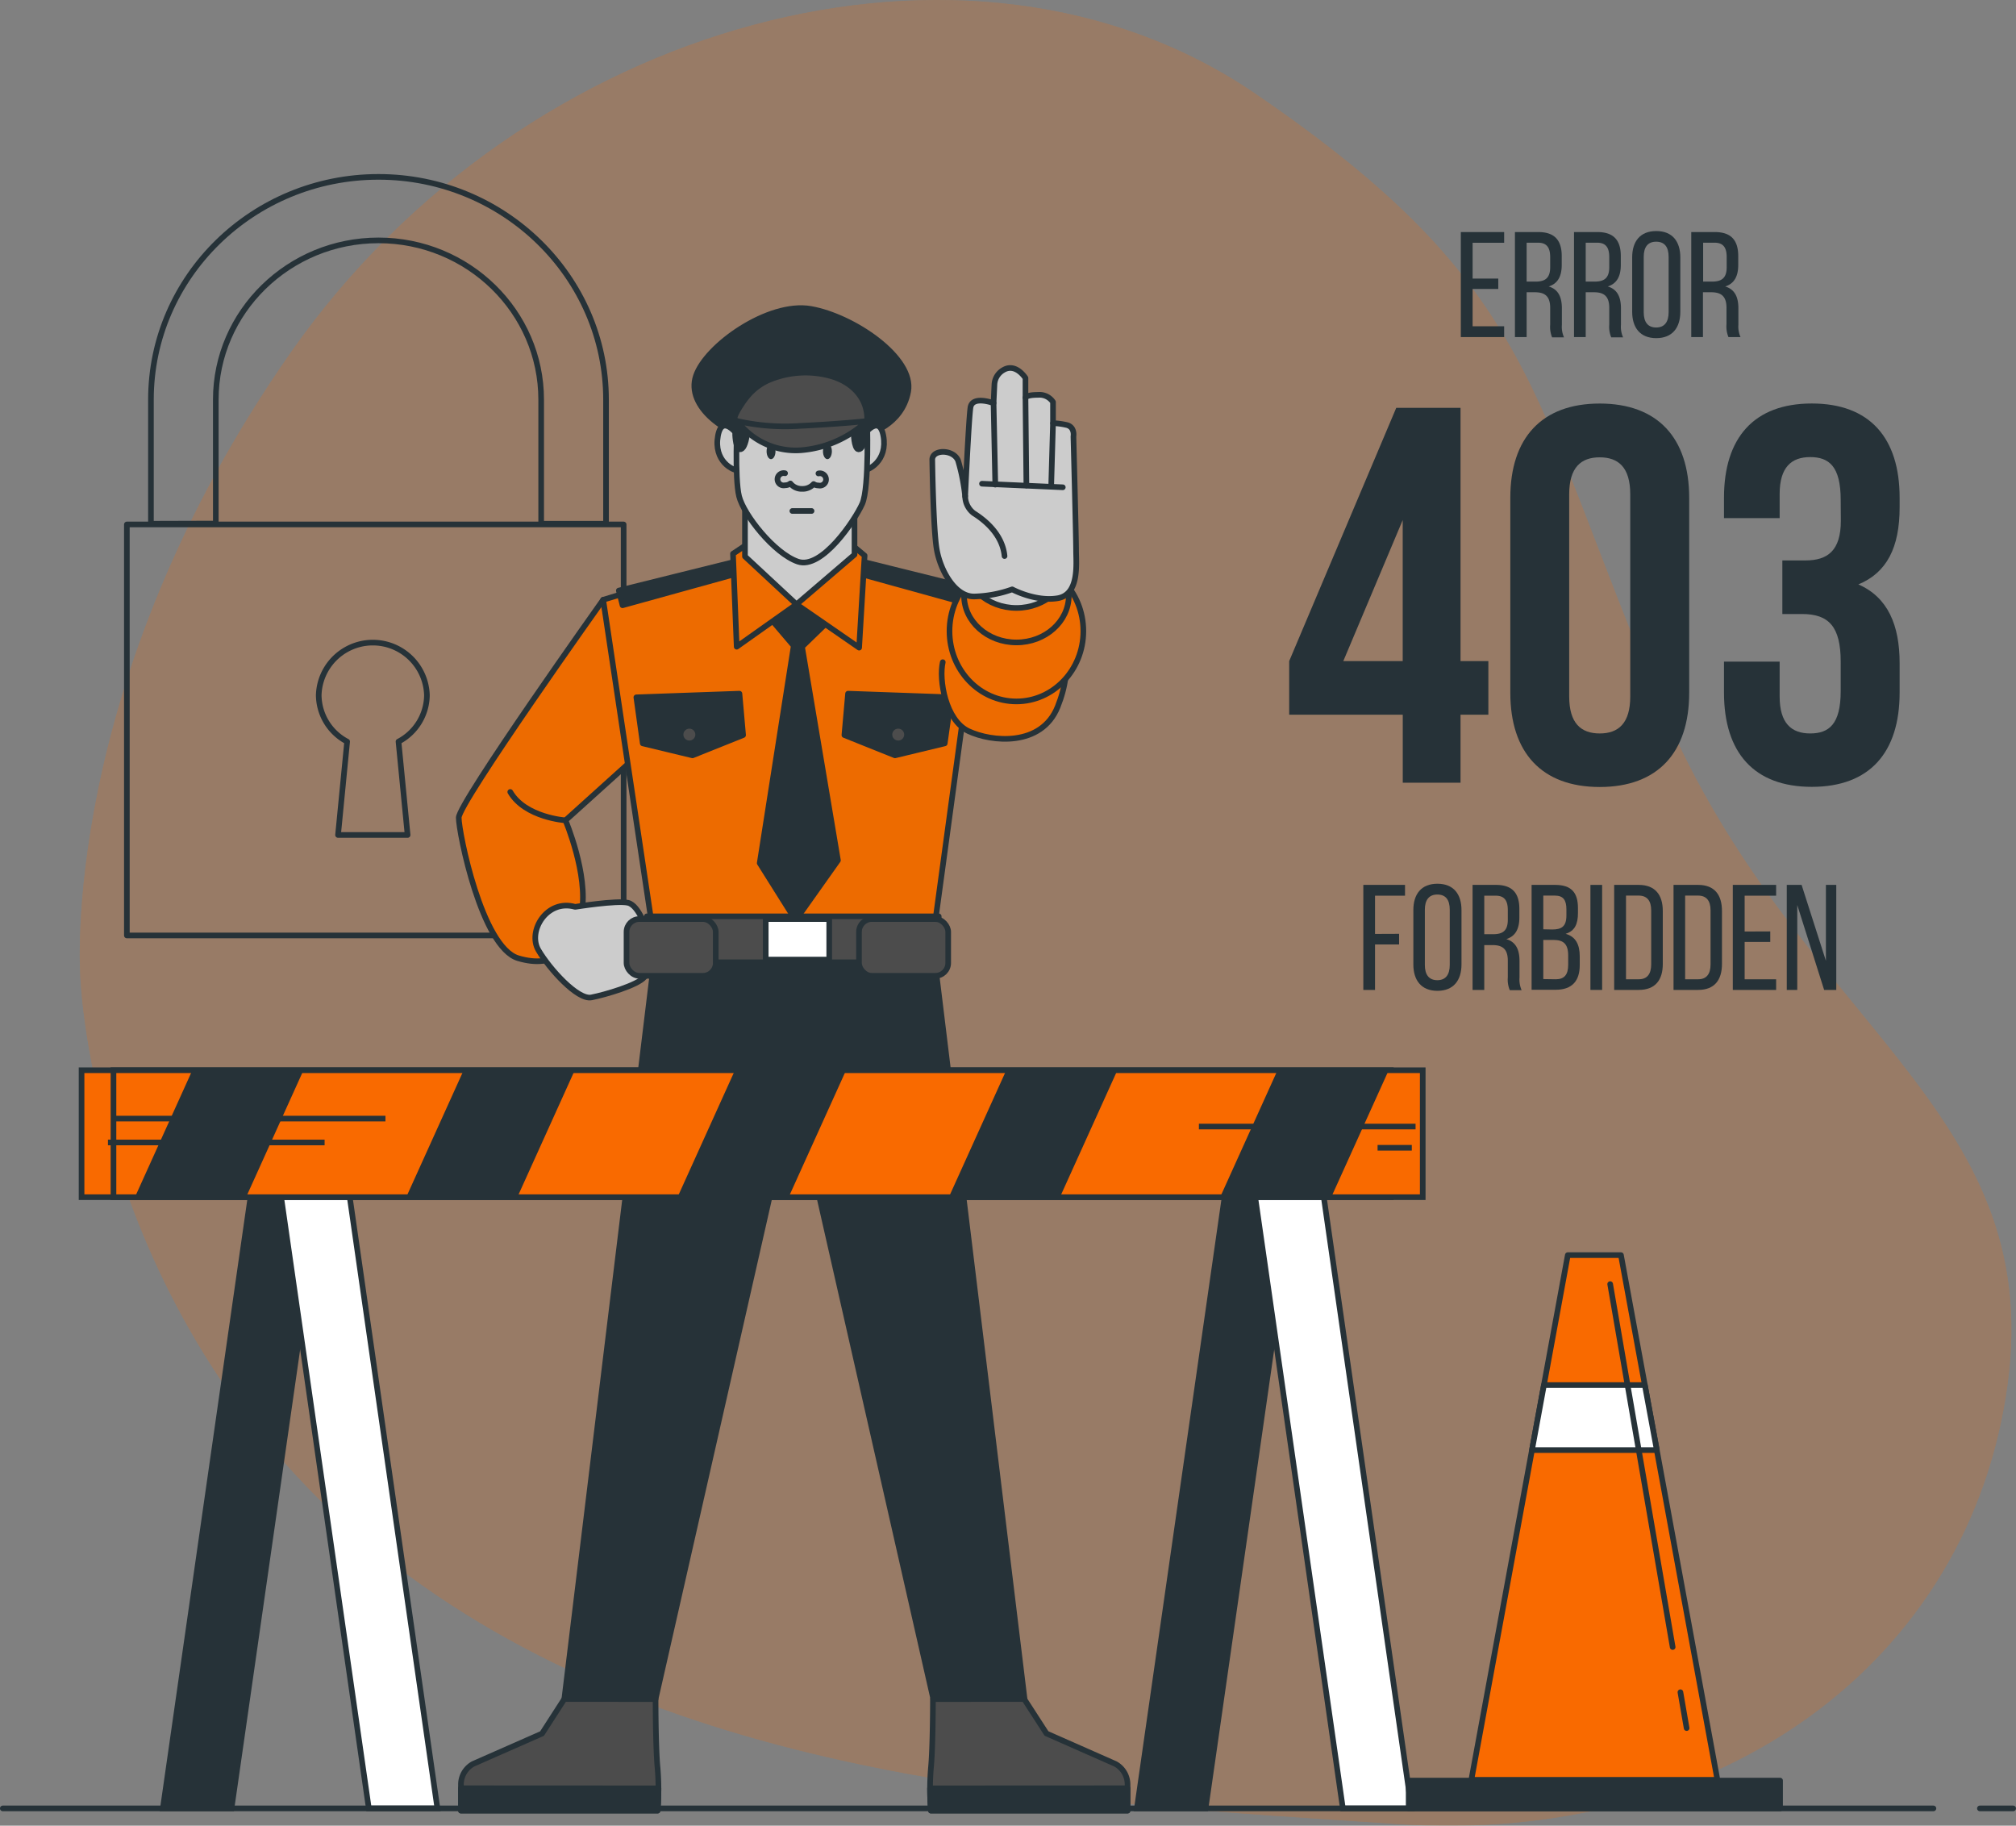 <svg xmlns="http://www.w3.org/2000/svg" viewBox="0 0 418.72 379.13"><rect x="0" y="0" width="418.72" height="379.13" fill="#808080" stroke="none"/><defs><style>.cls-1{opacity:0.2;}.cls-13,.cls-15,.cls-2,.cls-3{fill:#f96a00;}.cls-3{opacity:0.7;}.cls-14,.cls-4{fill:none;}.cls-10,.cls-11,.cls-12,.cls-13,.cls-14,.cls-15,.cls-16,.cls-4,.cls-5,.cls-6,.cls-7,.cls-8{stroke:#263238;stroke-width:1.17px;}.cls-10,.cls-15,.cls-16,.cls-4,.cls-5,.cls-6,.cls-7,.cls-8{stroke-linecap:round;stroke-linejoin:round;}.cls-11,.cls-5,.cls-9{fill:#263238;}.cls-6{fill:#4c4c4c;}.cls-7{fill:#ed6b00;}.cls-8{fill:#ccc;}.cls-10,.cls-12{fill:#fff;}.cls-11,.cls-12,.cls-13,.cls-14{stroke-miterlimit:10;}.cls-16{fill:#c6ff00;}</style></defs><g id="Layer_2" data-name="Layer 2"><g id="Background_Simple" data-name="Background Simple"><g class="cls-1"><path class="cls-2" d="M16.69,202.77s2.32,72,62.44,120,143.4,51.44,210.84,56,119.22-33.62,127-91.32-43.72-74.65-71.68-140.33S319.85,59.84,260.7,19.44,109,3.85,60.5,73.06,16.69,202.77,16.69,202.77Z"/><path class="cls-3" d="M16.69,202.77s2.32,72,62.44,120,143.4,51.44,210.84,56,119.22-33.62,127-91.32-43.72-74.65-71.68-140.33S319.85,59.84,260.7,19.44,109,3.85,60.5,73.06,16.69,202.77,16.69,202.77Z"/></g></g><g id="Padlock"><path class="cls-4" d="M44.82,108.72V83c0-18.24,15.16-33.08,33.79-33.08S112.4,64.72,112.4,83v25.76h13.47V83c0-25.51-21.2-46.27-47.26-46.27S31.35,57.45,31.35,83v25.76Z"/><rect class="cls-4" x="26.35" y="108.91" width="103.18" height="85.35"/><path class="cls-4" d="M88.67,144.35a11.24,11.24,0,0,0-22.47,0A11,11,0,0,0,72.1,154l-1.89,19.39H84.66L82.77,154A11,11,0,0,0,88.67,144.35Z"/></g><g id="Character"><polygon class="cls-5" points="193.85 197.03 168.16 195.34 168.16 194.92 165 195.13 161.85 194.92 161.85 195.34 136.16 197.03 117.21 352.82 136.16 352.82 164.37 228.61 165.64 228.61 193.85 352.82 212.8 352.82 193.85 197.03"/><path class="cls-6" d="M117.21,352.82,112.58,360,98.27,366.3a4.88,4.88,0,0,0-2.53,4.21V376h40.84a54.21,54.21,0,0,0,0-8.84c-.42-4.21-.42-14.32-.42-14.32Z"/><path class="cls-5" d="M95.74,371.35V376h40.84s.19-2,.19-4.63Z"/><path class="cls-6" d="M212.72,352.82l4.63,7.16,14.32,6.32a4.88,4.88,0,0,1,2.52,4.21V376H193.35a54.21,54.21,0,0,1,0-8.84c.42-4.21.42-14.32.42-14.32Z"/><path class="cls-5" d="M234.19,371.35V376H193.35s-.18-2-.19-4.63Z"/><path class="cls-7" d="M125.28,124.55s-30,42.16-30,45.25,4.77,26.94,12.35,29.19,11.79-1.68,13.19-9.54-3.37-19.09-3.37-19.09l14-12.63Z"/><path class="cls-8" d="M119.46,188.32s8.7-1.4,11-.84,3.93,5.9,3.93,5.9.84,7.86-.56,9.54-8.15,3.65-11,4.21-8.7-5.89-11-9.82S113.56,186.64,119.46,188.32Z"/><polygon class="cls-7" points="131.59 122.64 125.28 124.55 135.22 190.89 194.31 190.89 203.29 124.93 195.26 121.87 165.63 115.37 131.59 122.64"/><polygon class="cls-5" points="197.56 144.81 196.22 154.37 185.89 156.86 175.38 152.65 176.14 144.05 197.56 144.81"/><path class="cls-6" d="M184.74,152.56a1.82,1.82,0,1,1,1.82,1.81A1.82,1.82,0,0,1,184.74,152.56Z"/><polygon class="cls-5" points="159.32 127.61 164.86 134.11 157.79 179.23 165.24 191.08 174.04 178.66 166.58 134.3 172.89 128.18 166.2 119.58 159.32 127.61"/><polygon class="cls-5" points="153.96 116.33 128.53 122.64 129.3 125.69 154.15 118.81 153.96 116.33"/><polygon class="cls-5" points="174.8 115.56 200.23 121.87 199.47 124.93 174.61 118.05 174.8 115.56"/><path class="cls-7" d="M200.23,121.87s9.62,2.17,15.51,5.54,7.3,11,3.93,19.37-13.75,7.3-18.52,5.05-6.18-10.67-5.34-14.32"/><polygon class="cls-7" points="155.11 113.08 152.24 114.99 153.01 134.3 165.43 125.5 178.44 134.49 179.58 115.37 176.14 112.5 155.11 113.08"/><path class="cls-5" d="M180.23,90.11s7.06-1.72,8.39-8.78-11.45-15.65-20.23-17.18-21.75,7.64-23.85,13.93,6.11,12.6,14.88,13.94S180.23,90.11,180.23,90.11Z"/><path class="cls-8" d="M153.89,91.25s-3.82-5.91-4.77-.76,3,7.44,4.77,7.25S153.89,91.25,153.89,91.25Z"/><path class="cls-8" d="M178.7,91.25s3.82-5.91,4.77-.76-3.05,7.44-4.77,7.25S178.7,91.25,178.7,91.25Z"/><polygon class="cls-8" points="154.73 102.94 154.73 115.56 165.43 125.5 177.48 115.18 177.48 103.32 154.73 102.94"/><path class="cls-8" d="M153.13,87.44s-.58,11.83.38,15.64,7.25,11.84,12.21,13.55,11.83-8.58,13.36-12,1-17.94,1-17.94-2.1-5-6.3-6.49S156.56,76,153.13,87.44Z"/><path class="cls-9" d="M161.07,93.72c0,.9-.42,1.63-.93,1.63s-.92-.73-.92-1.63.41-1.63.92-1.63S161.07,92.82,161.07,93.72Z"/><path class="cls-9" d="M172.78,93.72c0,.9-.42,1.63-.93,1.63s-.92-.73-.92-1.63.41-1.63.92-1.63S172.78,92.82,172.78,93.72Z"/><path class="cls-8" d="M163.06,98.28a1.28,1.28,0,1,0,0,2.49,1.74,1.74,0,0,0,1.1-.37,3,3,0,0,0,2.44,1.12,3.07,3.07,0,0,0,2.39-1,1.77,1.77,0,0,0,1,.29,1.28,1.28,0,1,0,0-2.49"/><line class="cls-8" x1="164.57" y1="106.11" x2="168.56" y2="106.11"/><path class="cls-5" d="M152.69,90.31s.14,3.83,1.42,2.84,1.7-7.52.57-8.37S152.69,88.32,152.69,90.31Z"/><path class="cls-5" d="M177.33,90.31s.14,3.83,1.41,2.84,1.71-7.52.57-8.37S177.33,88.32,177.33,90.31Z"/><path class="cls-6" d="M152.69,87.19s.43.34.42.52c1.85,1,6.1,2.84,13,3.21a26.56,26.56,0,0,0,14-3.43c0-.51,0-.82,0-.82-.18-4.47-3.5-7.45-7.61-8.59a19.57,19.57,0,0,0-12.24.61,11.9,11.9,0,0,0-5.06,3.64C154.69,82.89,152,86.63,152.69,87.19Z"/><path class="cls-6" d="M153.13,87.44a45.19,45.19,0,0,0,13,1c8.21-.38,13.92-1,13.92-1a22.64,22.64,0,0,1-13.8,6.06A15.14,15.14,0,0,1,153.13,87.44Z"/><polygon class="cls-5" points="132.17 144.81 133.5 154.37 143.83 156.86 154.34 152.65 153.58 144.05 132.17 144.81"/><path class="cls-6" d="M145,152.56a1.82,1.82,0,1,0-1.82,1.81A1.82,1.82,0,0,0,145,152.56Z"/><rect class="cls-6" x="134.34" y="190.29" width="60.63" height="9.54"/><rect class="cls-6" x="130.13" y="190.85" width="18.53" height="11.79" rx="2.67"/><rect class="cls-6" x="178.41" y="190.85" width="18.53" height="11.79" rx="2.67"/><rect class="cls-10" x="159.04" y="190.85" width="13.19" height="8.42"/><path class="cls-4" d="M117.49,170.36s-8.42-.56-11.51-5.9"/><ellipse class="cls-7" cx="211.11" cy="131.06" rx="13.9" ry="14.6"/><ellipse class="cls-7" cx="211.11" cy="123.66" rx="10.88" ry="9.75"/><ellipse class="cls-8" cx="211.11" cy="116.5" rx="10.88" ry="9.75"/><path class="cls-8" d="M193.63,95.47s.19,14.39.93,18.63,3.68,9.77,7.74,9.77a25.3,25.3,0,0,0,7.93-1.48s4.79,2.59,9.4,1.85,3.87-7.19,3.87-10-.55-23.6-.55-23.6.37-2-1.47-2.4a16,16,0,0,0-2.77-.37V83.49A3.35,3.35,0,0,0,215.58,82c-2.4,0-2.59.56-2.59.56V78.51s-2-3.23-4.61-1.66a3.68,3.68,0,0,0-1.84,3l-.18,3.87s-4.43-1.66-4.8.93-1.1,18.43-1.1,18.43A41.15,41.15,0,0,0,199,95.66C198.06,93.26,193.63,93.26,193.63,95.47Z"/><line class="cls-4" x1="206.36" y1="83.67" x2="206.72" y2="100.64"/><line class="cls-4" x1="212.99" y1="82.57" x2="213.18" y2="100.82"/><line class="cls-4" x1="218.71" y1="87.91" x2="218.34" y2="100.64"/><line class="cls-4" x1="203.96" y1="100.45" x2="220.74" y2="101.19"/><path class="cls-4" d="M200.46,103a4.51,4.51,0,0,0,1.8,3.59c1.82,1.14,5.92,4.1,6.38,8.88"/></g><g id="Text"><path class="cls-9" d="M311.19,57.85V60h-5.33v7.76h6.55V70h-9V48.19h9v2.22h-6.55v7.44Z"/><path class="cls-9" d="M319.51,48.19c3.42,0,4.86,1.75,4.86,5V55c0,2.4-.84,3.9-2.71,4.49,2,.59,2.74,2.21,2.74,4.55v3.39a5.41,5.41,0,0,0,.44,2.62h-2.47a5.72,5.72,0,0,1-.4-2.65V63.93c0-2.46-1.15-3.24-3.18-3.24h-1.71V70h-2.43V48.19Zm-.62,10.29c1.93,0,3.08-.63,3.08-3V53.4c0-2-.72-3-2.52-3h-2.37v8.07Z"/><path class="cls-9" d="M331.78,48.19c3.43,0,4.86,1.75,4.86,5V55c0,2.4-.84,3.9-2.71,4.49,2,.59,2.74,2.21,2.74,4.55v3.39a5.41,5.41,0,0,0,.44,2.62h-2.46a5.68,5.68,0,0,1-.41-2.65V63.93c0-2.46-1.15-3.24-3.17-3.24h-1.72V70h-2.43V48.19Zm-.62,10.29c1.93,0,3.08-.63,3.08-3V53.4c0-2-.71-3-2.52-3h-2.37v8.07Z"/><path class="cls-9" d="M339,53.46c0-3.33,1.65-5.48,5-5.48s5,2.15,5,5.48V64.74c0,3.3-1.65,5.48-5,5.48s-5-2.18-5-5.48Zm2.4,11.4c0,2,.84,3.15,2.58,3.15s2.59-1.16,2.59-3.15V53.33c0-2-.81-3.14-2.59-3.14s-2.58,1.18-2.58,3.14Z"/><path class="cls-9" d="M356.17,48.19c3.43,0,4.86,1.75,4.86,5V55c0,2.4-.84,3.9-2.71,4.49,2,.59,2.74,2.21,2.74,4.55v3.39A5.41,5.41,0,0,0,361.5,70H359a5.68,5.68,0,0,1-.41-2.65V63.93c0-2.46-1.15-3.24-3.18-3.24h-1.71V70h-2.43V48.19Zm-.62,10.29c1.93,0,3.08-.63,3.08-3V53.4c0-2-.71-3-2.52-3h-2.37v8.07Z"/><path class="cls-9" d="M290.59,193.92v2.21h-5v9.44h-2.43V183.76h8.66V186h-6.23v7.94Z"/><path class="cls-9" d="M293.55,189c0-3.33,1.65-5.48,5-5.48s5,2.15,5,5.48v11.28c0,3.3-1.66,5.48-5,5.48s-5-2.18-5-5.48Zm2.39,11.4c0,2,.85,3.15,2.59,3.15s2.58-1.16,2.58-3.15V188.9c0-2-.81-3.14-2.58-3.14s-2.59,1.18-2.59,3.14Z"/><path class="cls-9" d="M310.71,183.76c3.43,0,4.86,1.75,4.86,5v1.77c0,2.4-.84,3.9-2.71,4.49,2,.59,2.74,2.21,2.74,4.55V203a5.41,5.41,0,0,0,.44,2.62h-2.46a5.68,5.68,0,0,1-.41-2.65V199.5c0-2.47-1.15-3.24-3.18-3.24h-1.71v9.31h-2.43V183.76ZM310.09,194c1.93,0,3.08-.62,3.08-3V189c0-2-.72-3-2.52-3h-2.37V194Z"/><path class="cls-9" d="M323,183.76c3.4,0,4.74,1.62,4.74,4.83v1c0,2.31-.66,3.74-2.56,4.33,2.12.59,2.93,2.27,2.93,4.67v1.84c0,3.27-1.59,5.11-5,5.11h-5V183.76Zm-.59,9.26c1.93,0,2.93-.63,2.93-2.9v-1.28c0-1.93-.65-2.86-2.4-2.86h-2.4v7Zm.72,10.34c1.77,0,2.58-.94,2.58-3v-1.93c0-2.43-1-3.24-3.05-3.24h-2.12v8.13Z"/><path class="cls-9" d="M332.76,183.76v21.81h-2.43V183.76Z"/><path class="cls-9" d="M340.36,183.76c3.4,0,5,2.06,5,5.42v11c0,3.33-1.56,5.39-5,5.39h-5.1V183.76Zm0,19.6c1.75,0,2.59-1.09,2.59-3.09V189.06c0-2-.84-3.08-2.62-3.08h-2.61v17.38Z"/><path class="cls-9" d="M352.7,183.76c3.4,0,4.95,2.06,4.95,5.42v11c0,3.33-1.55,5.39-4.95,5.39h-5.11V183.76Zm0,19.6c1.74,0,2.58-1.09,2.58-3.09V189.06c0-2-.84-3.08-2.61-3.08H350v17.38Z"/><path class="cls-9" d="M367.68,193.42v2.18h-5.32v7.76h6.54v2.21h-9V183.76h9V186h-6.54v7.44Z"/><path class="cls-9" d="M373.29,205.57h-2.18V183.76h3.08l5.05,15.77V183.76h2.15v21.81h-2.52l-5.58-17.63Z"/><path class="cls-9" d="M267.76,137.29,290,84.69h13.35v52.6h5.78v11.13h-5.78v14.12h-12V148.42H267.76Zm23.58,0V108L279,137.29Z"/><path class="cls-9" d="M313.69,103.37c0-12.45,6.56-19.57,18.57-19.57s18.58,7.12,18.58,19.57v40.49c0,12.45-6.56,19.57-18.58,19.57s-18.57-7.12-18.57-19.57Zm12.23,41.27c0,5.56,2.45,7.67,6.34,7.67s6.34-2.11,6.34-7.67v-42c0-5.56-2.44-7.67-6.34-7.67s-6.34,2.11-6.34,7.67Z"/><path class="cls-9" d="M382.31,103.82c0-7-2.44-8.9-6.34-8.9s-6.34,2.11-6.34,7.67v5H358.07v-4.23c0-12.45,6.23-19.57,18.24-19.57s18.24,7.12,18.24,19.57v2c0,8.35-2.67,13.57-8.57,16,6.12,2.67,8.57,8.45,8.57,16.35v6.12c0,12.45-6.23,19.57-18.24,19.57s-18.24-7.12-18.24-19.57V137.4h11.56v7.24c0,5.56,2.45,7.67,6.34,7.67s6.34-1.89,6.34-8.79V137.4c0-7.22-2.44-9.89-8-9.89h-4.12V116.38H375c4.56,0,7.34-2,7.34-8.23Z"/></g><g id="Security_Barrier" data-name="Security Barrier"><polygon class="cls-11" points="48.08 375.54 33.83 375.54 52.83 243.02 67.09 243.02 48.08 375.54"/><polygon class="cls-12" points="76.6 375.54 90.85 375.54 71.84 243.02 57.59 243.02 76.6 375.54"/><polygon class="cls-11" points="250.39 375.54 236.14 375.54 255.15 243.02 269.4 243.02 250.39 375.54"/><polygon class="cls-12" points="278.91 375.54 293.16 375.54 274.15 243.02 259.9 243.02 278.91 375.54"/><rect class="cls-13" x="16.94" y="222.25" width="271.93" height="26.36"/><rect class="cls-13" x="23.57" y="222.25" width="271.93" height="26.36"/><polygon class="cls-9" points="28.02 248.61 51.11 248.61 63.03 222.25 39.95 222.25 28.02 248.61"/><polygon class="cls-9" points="119.38 222.25 96.3 222.25 84.37 248.61 107.45 248.61 119.38 222.25"/><polygon class="cls-9" points="288.43 222.25 265.34 222.25 253.42 248.61 276.5 248.61 288.43 222.25"/><polygon class="cls-9" points="232.08 222.25 209 222.25 197.07 248.61 220.15 248.61 232.08 222.25"/><polygon class="cls-9" points="175.73 222.25 152.65 222.25 140.72 248.61 163.8 248.61 175.73 222.25"/><line class="cls-14" x1="294.01" y1="233.94" x2="249.01" y2="233.94"/><line class="cls-14" x1="293.23" y1="238.35" x2="286.12" y2="238.35"/><line class="cls-14" x1="22.42" y1="237.25" x2="67.42" y2="237.25"/><line class="cls-14" x1="23.21" y1="232.29" x2="80.06" y2="232.29"/><rect class="cls-5" x="292.58" y="369.76" width="77.14" height="5.79"/><polygon class="cls-15" points="356.7 369.6 305.6 369.6 325.63 260.64 336.67 260.64 356.7 369.6"/><polygon class="cls-10" points="318.19 301.13 344.12 301.13 341.63 287.63 320.67 287.63 318.19 301.13"/><line class="cls-16" x1="349.02" y1="351.41" x2="350.31" y2="358.86"/><line class="cls-16" x1="334.43" y1="266.66" x2="347.41" y2="342.03"/></g><g id="Floor"><line class="cls-4" x1="411.22" y1="375.54" x2="418.13" y2="375.54"/><line class="cls-4" x1="0.58" y1="375.54" x2="401.57" y2="375.54"/></g></g></svg>